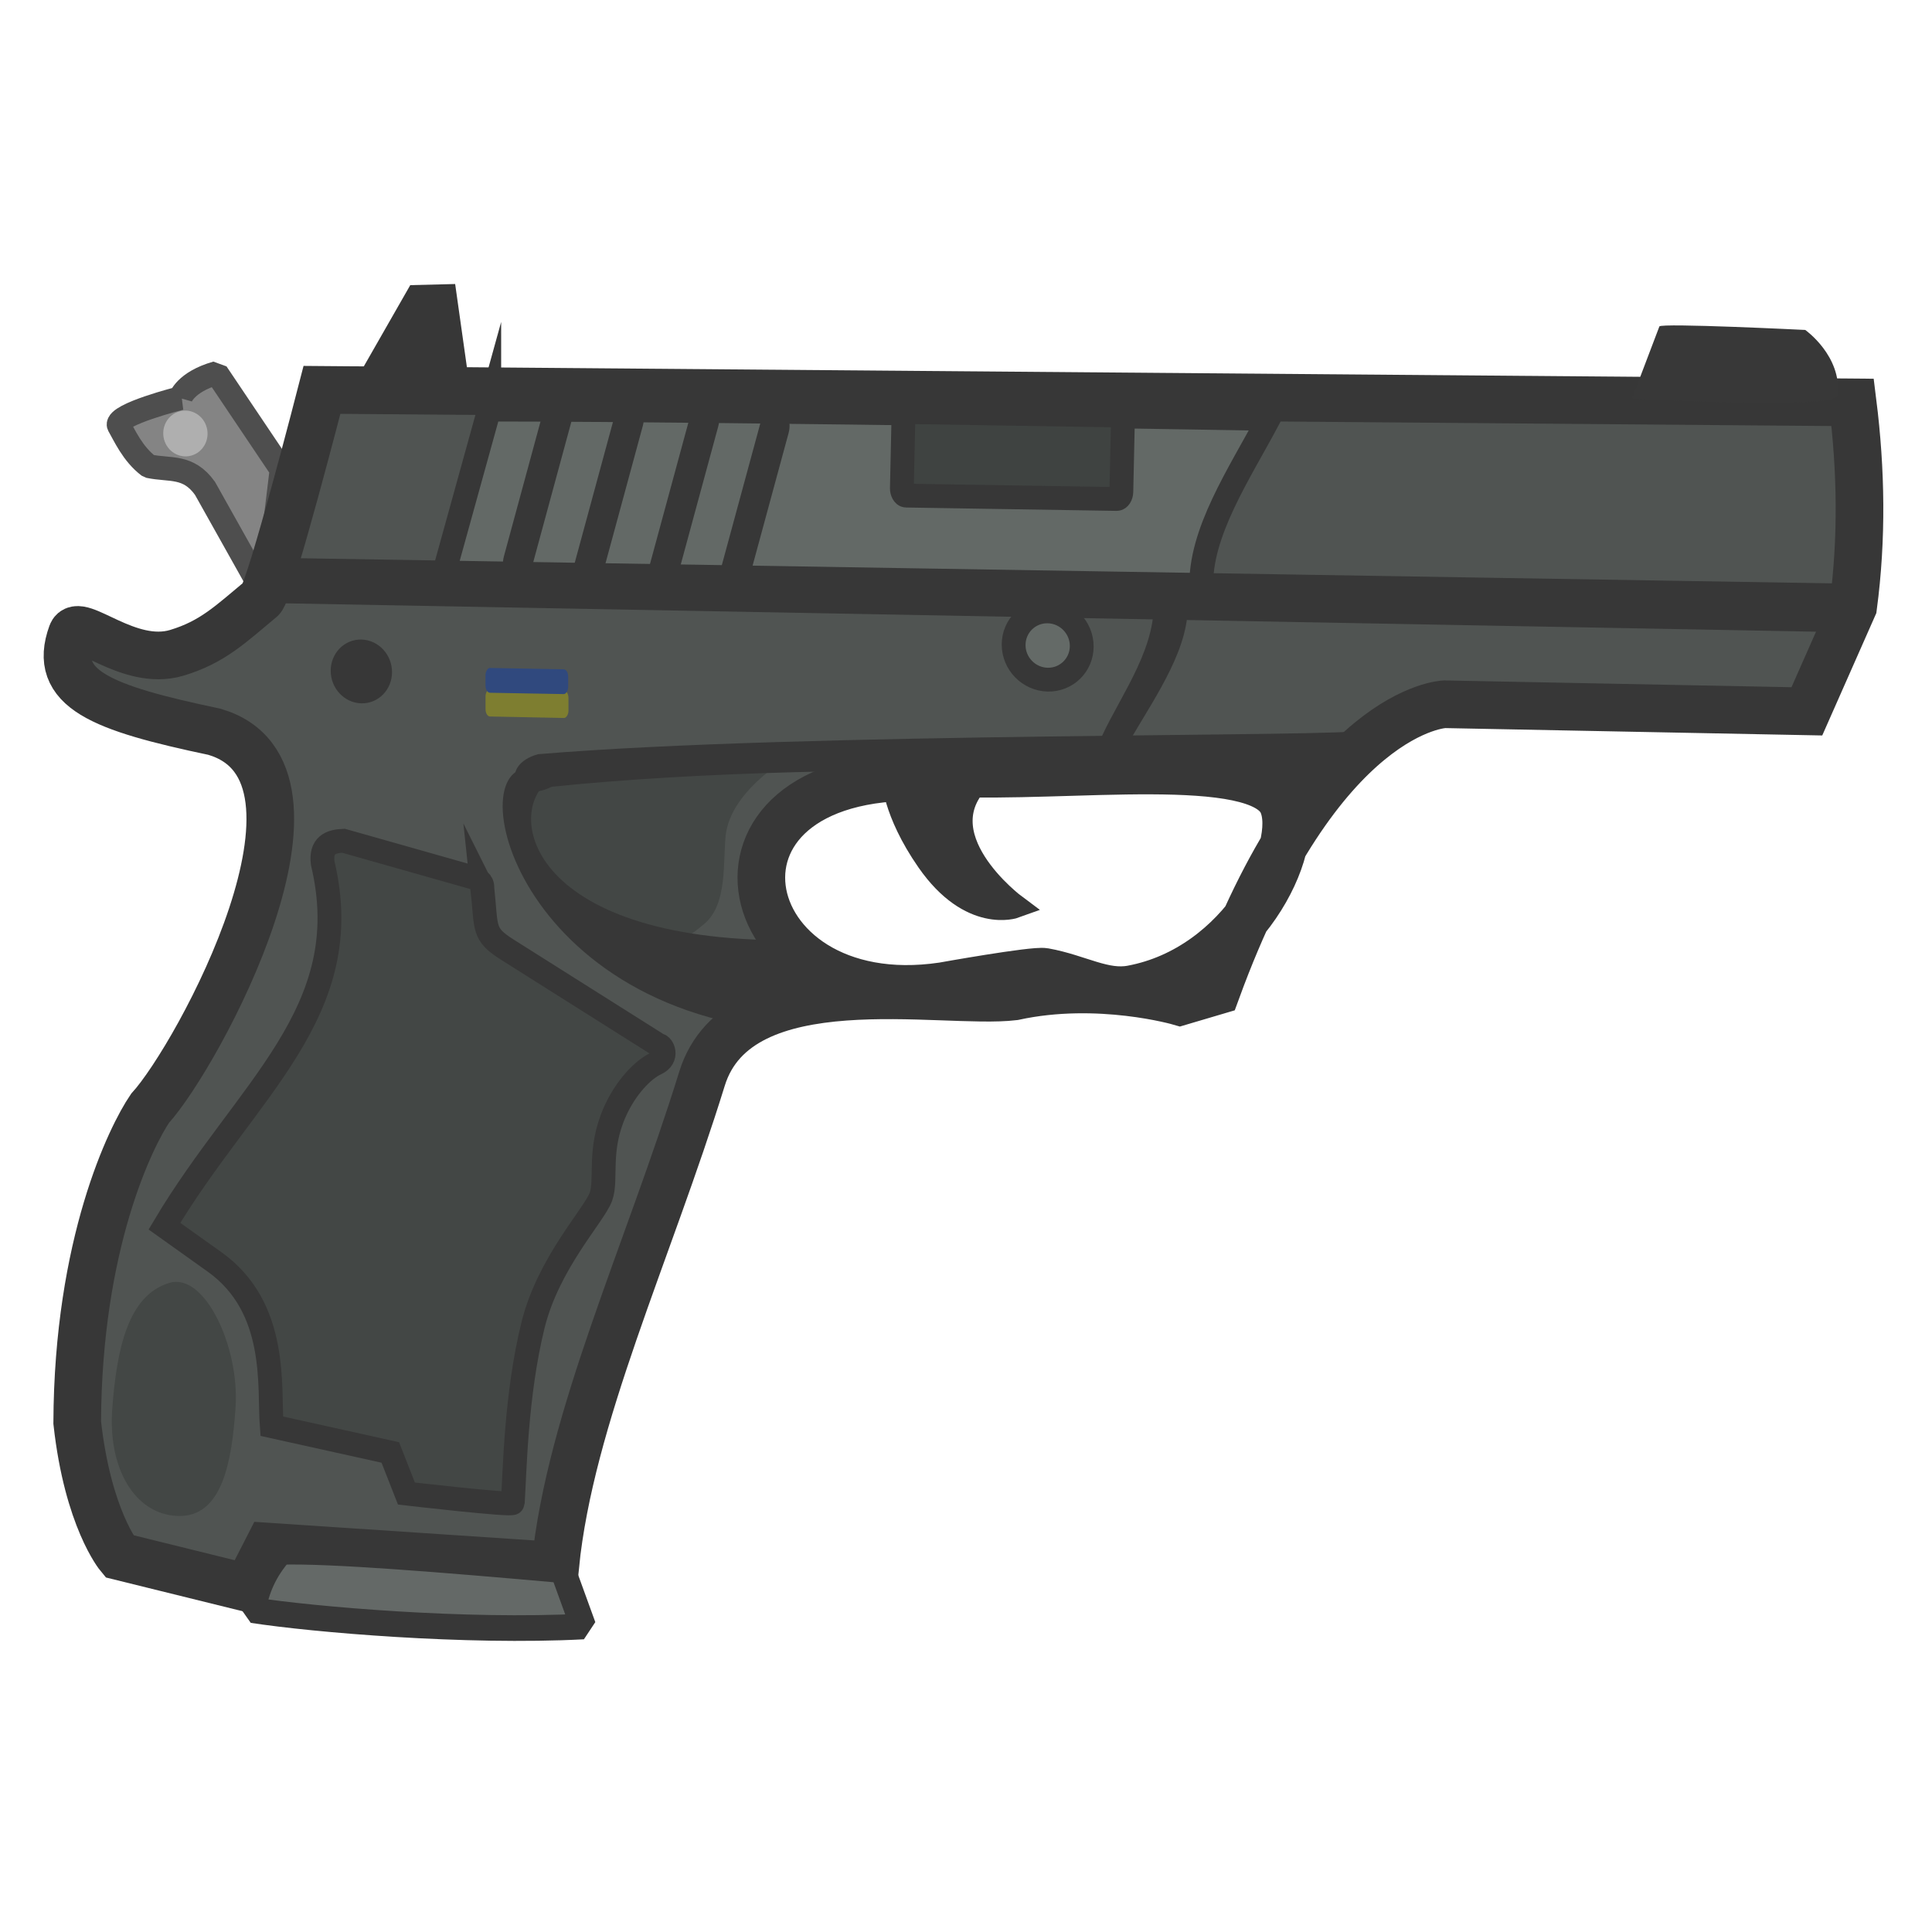 <?xml version="1.0" encoding="UTF-8" standalone="no"?>
<!-- Created with Inkscape (http://www.inkscape.org/) -->

<svg
   width="110"
   height="110"
   viewBox="0 0 29.104 29.104"
   version="1.1"
   id="svg1"
   xml:space="preserve"
   sodipodi:docname="fort_17.svg"
   inkscape:version="1.4 (86a8ad7, 2024-10-11)"
   xmlns:inkscape="http://www.inkscape.org/namespaces/inkscape"
   xmlns:sodipodi="http://sodipodi.sourceforge.net/DTD/sodipodi-0.dtd"
   xmlns="http://www.w3.org/2000/svg"
   xmlns:svg="http://www.w3.org/2000/svg"><sodipodi:namedview
     id="namedview1"
     pagecolor="#ffffff"
     bordercolor="#000000"
     borderopacity="0.25"
     inkscape:showpageshadow="2"
     inkscape:pageopacity="0"
     inkscape:pagecheckerboard="false"
     inkscape:deskcolor="#d1d1d1"
     inkscape:document-units="px"
     inkscape:zoom="4"
     inkscape:cx="29"
     inkscape:cy="61.375"
     inkscape:window-width="1920"
     inkscape:window-height="1009"
     inkscape:window-x="-8"
     inkscape:window-y="-8"
     inkscape:window-maximized="1"
     inkscape:current-layer="layer1"
     showgrid="false"
     showborder="false" /><defs
     id="defs1"><clipPath
       id="clip0_619_1202"><rect
         width="110"
         height="110"
         fill="#ffffff"
         id="rect56"
         x="0"
         y="0" /></clipPath><style
       id="style1">
      .cls-1, .cls-2 {
        stroke-width: 1.5px;
      }

      .cls-1, .cls-2, .cls-3, .cls-4, .cls-5 {
        stroke: #171717;
      }

      .cls-1, .cls-3 {
        fill: #474747;
      }

      .cls-2, .cls-6, .cls-5 {
        fill: #787878;
      }

      .cls-7 {
        fill: #ff3700;
      }

      .cls-8, .cls-4 {
        fill: #252525;
      }

      .cls-3, .cls-4, .cls-5 {
        stroke-width: 3px;
      }
    </style><clipPath
       id="clip0_619_1202-1"><rect
         width="110"
         height="110"
         fill="#ffffff"
         id="rect56-0"
         x="0"
         y="0" /></clipPath><style
       id="style1-0">
      .cls-1, .cls-2 {
        stroke-width: 1.5px;
      }

      .cls-1, .cls-2, .cls-3, .cls-4, .cls-5 {
        stroke: #171717;
      }

      .cls-1, .cls-3 {
        fill: #474747;
      }

      .cls-2, .cls-6, .cls-5 {
        fill: #787878;
      }

      .cls-7 {
        fill: #ff3700;
      }

      .cls-8, .cls-4 {
        fill: #252525;
      }

      .cls-3, .cls-4, .cls-5 {
        stroke-width: 3px;
      }
    </style><clipPath
       id="clip0_619_1202-0"><rect
         width="110"
         height="110"
         fill="#ffffff"
         id="rect56-1"
         x="0"
         y="0" /></clipPath><style
       id="style1-6">
      .cls-1, .cls-2 {
        stroke-width: 1.5px;
      }

      .cls-1, .cls-2, .cls-3, .cls-4, .cls-5 {
        stroke: #171717;
      }

      .cls-1, .cls-3 {
        fill: #474747;
      }

      .cls-2, .cls-6, .cls-5 {
        fill: #787878;
      }

      .cls-7 {
        fill: #ff3700;
      }

      .cls-8, .cls-4 {
        fill: #252525;
      }

      .cls-3, .cls-4, .cls-5 {
        stroke-width: 3px;
      }
    </style><clipPath
       id="clip0_619_1202-02"><rect
         width="110"
         height="110"
         fill="white"
         id="rect56-3" /></clipPath><clipPath
       id="clip0_619_1202-8"><rect
         width="110"
         height="110"
         fill="white"
         id="rect56-6" /></clipPath><style
       id="style1-7">
      .cls-1, .cls-2 {
        stroke-width: 1.5px;
      }

      .cls-1, .cls-2, .cls-3, .cls-4, .cls-5 {
        stroke: #171717;
      }

      .cls-1, .cls-3 {
        fill: #474747;
      }

      .cls-2, .cls-6, .cls-5 {
        fill: #787878;
      }

      .cls-7 {
        fill: #ff3700;
      }

      .cls-8, .cls-4 {
        fill: #252525;
      }

      .cls-3, .cls-4, .cls-5 {
        stroke-width: 3px;
      }
    </style><clipPath
       id="clip0_619_1202-1-5"><rect
         width="110"
         height="110"
         fill="white"
         id="rect56-0-9" /></clipPath><style
       id="style1-0-2">
      .cls-1, .cls-2 {
        stroke-width: 1.5px;
      }

      .cls-1, .cls-2, .cls-3, .cls-4, .cls-5 {
        stroke: #171717;
      }

      .cls-1, .cls-3 {
        fill: #474747;
      }

      .cls-2, .cls-6, .cls-5 {
        fill: #787878;
      }

      .cls-7 {
        fill: #ff3700;
      }

      .cls-8, .cls-4 {
        fill: #252525;
      }

      .cls-3, .cls-4, .cls-5 {
        stroke-width: 3px;
      }
    </style><clipPath
       id="clip0_619_1202-0-2"><rect
         width="110"
         height="110"
         fill="white"
         id="rect56-1-8" /></clipPath><style
       id="style1-6-9">
      .cls-1, .cls-2 {
        stroke-width: 1.5px;
      }

      .cls-1, .cls-2, .cls-3, .cls-4, .cls-5 {
        stroke: #171717;
      }

      .cls-1, .cls-3 {
        fill: #474747;
      }

      .cls-2, .cls-6, .cls-5 {
        fill: #787878;
      }

      .cls-7 {
        fill: #ff3700;
      }

      .cls-8, .cls-4 {
        fill: #252525;
      }

      .cls-3, .cls-4, .cls-5 {
        stroke-width: 3px;
      }
    </style><clipPath
       id="clip0_619_1202-86"><rect
         width="110"
         height="110"
         fill="white"
         id="rect56-7" /></clipPath></defs><g
     inkscape:label="Шар 1"
     inkscape:groupmode="layer"
     id="layer1"><g
       id="g1"
       transform="matrix(0.339,0,0,0.339,-22.571,-37.407)"><g
         id="layer7-7"
         inkscape:label="Шар 2" /><g
         id="layer8"
         inkscape:label="Шар 3" /><g
         inkscape:label="Шар 1"
         id="layer1-3"><g
           id="layer7-8"
           inkscape:label="Шар 2"
           transform="translate(-28.068,-39.331)" /><g
           id="layer8-3"
           inkscape:label="Шар 3"
           transform="translate(-28.068,-39.331)" /><path
           id="rect6"
           style="fill:#848484;fill-opacity:1;stroke:#4e4e4e;stroke-width:1.058;stroke-linecap:square;stroke-linejoin:bevel;stroke-miterlimit:0;stroke-dasharray:none;stroke-opacity:1"
           d="m 74.594,128.039 c 0,0 0.204,-0.716 1.614,-1.117 l 2.885,4.291 -0.687,5.679 -2.714,-4.843 c -0.744,-1.045 -1.549,-0.788 -2.498,-0.988 -0.723,-0.547 -1.084,-1.384 -1.34,-1.825 -0.102,-0.481 2.741,-1.197 2.741,-1.197 z"
           sodipodi:nodetypes="cccccccc" /><ellipse
           style="fill:#afafaf;fill-opacity:1;stroke:#5b5b5b;stroke-width:0;stroke-linecap:square;stroke-linejoin:bevel;stroke-miterlimit:0"
           id="path6"
           cx="39.17"
           cy="144.765"
           rx="0.985"
           ry="1.017"
           transform="matrix(0.964,-0.265,0.256,0.967,0,0)" /><path
           id="rect24-7"
           style="fill:#373737;fill-opacity:1;stroke:#373737;stroke-width:1.058;stroke-miterlimit:8;stroke-dasharray:none;stroke-opacity:1"
           d="m 106.28,144.898 c 0,0 0.015,1.483 1.548,3.69 1.905,2.742 3.86,2.029 3.86,2.029 0,0 -4.314,-3.204 -1.412,-5.813 z"
           sodipodi:nodetypes="csccc" /><path
           id="rect1-7"
           style="fill:#505452;fill-opacity:1;stroke:#373737;stroke-width:2.117;stroke-miterlimit:8;stroke-dasharray:none;stroke-opacity:1"
           d="m 148.907,128.226 c 0.378,3.024 0.425,6.048 0.024,9.072 l -2.058,4.657 -16.1,-0.315 c 0,0 -5.54,0.165 -10.134,12.737 l -1.63,0.482 c 0,0 -3.608,-1.052 -7.373,-0.233 -3.181,0.385 -12.241,-1.566 -13.858,3.648 -2.398,7.738 -5.86,15.064 -6.523,21.646 l -12.747,-0.847 -0.938,1.832 -5.69,-1.405 c 0,0 -1.393,-1.664 -1.868,-5.939 0.032,-7.975 2.395,-12.727 3.236,-13.964 2.117,-2.316 8.986,-14.949 2.858,-16.735 -5.043,-1.061 -7.222,-1.905 -6.332,-4.354 0.292,-0.803 2.499,1.497 4.666,0.846 1.589,-0.478 2.389,-1.272 3.749,-2.401 0.401,-0.333 2.7,-9.283 2.7,-9.283 z m -40.728,16.671 c -11.499,-0.664 -9.233,10.687 0.3,9.27 0,0 4.029,-0.722 4.508,-0.636 1.514,0.272 2.628,1.004 3.892,0.769 4.929,-0.917 7.57,-6.286 6.691,-8.267 -1.036,-2.333 -9.573,-1.081 -14.875,-1.343 z"
           sodipodi:nodetypes="cccccccsccccccssssccccssscc" /><path
           id="rect2-2"
           style="fill:#383838;fill-opacity:1;stroke:#2a0202;stroke-width:0;stroke-miterlimit:8"
           d="m 139.101,128.058 c 0,0 9.077,0.504 9.145,-0.142 0.185,-1.761 -1.445,-2.909 -1.445,-2.909 0,0 -6.426,-0.317 -6.482,-0.155 z"
           sodipodi:nodetypes="csccc" /><path
           id="rect3-4"
           style="fill:#434745;fill-opacity:1;stroke:#373737;stroke-width:1.058;stroke-miterlimit:8;stroke-dasharray:none;stroke-opacity:1"
           d="m 88.015,149.805 c 0.014,-0.283 -0.193,-0.401 -0.452,-0.479 l -5.721,-1.621 c -0.576,0.026 -1.021,0.201 -0.92,1 1.575,6.613 -3.418,10.055 -7.034,16.128 l 2.225,1.586 c 2.858,2.037 2.411,5.575 2.543,7.302 l 5.269,1.167 0.717,1.826 c 0,0 4.717,0.547 4.725,0.419 0.09,-1.333 0.13,-4.79 0.9,-7.903 0.687,-2.775 2.715,-4.879 3.016,-5.703 0.284,-0.779 -0.147,-2.076 0.633,-3.803 0.475,-1.05 1.219,-1.843 1.822,-2.123 0.554,-0.256 0.292,-0.819 0.102,-0.819 l -6.691,-4.222 c -1.142,-0.721 -0.936,-0.916 -1.135,-2.757 z"
           sodipodi:nodetypes="cccccscccssssscsc" /><path
           id="rect4-3"
           style="fill:#636966;fill-opacity:1;stroke:#373737;stroke-width:1.058;stroke-miterlimit:8;stroke-dasharray:none;stroke-opacity:1"
           d="m 88.322,128.544 -2.1,7.584 33.742,0.348 c -0.084,-2.454 1.677,-5.051 2.989,-7.518 0,0 -23.115,-0.398 -34.631,-0.413 z"
           sodipodi:nodetypes="ccccc" /><path
           id="rect5-8"
           style="fill:#373737;fill-opacity:1;stroke:#373737;stroke-width:0;stroke-miterlimit:8;stroke-dasharray:none;stroke-opacity:1"
           d="m 79.398,135.143 c -0.115,0.581 -0.069,1.419 -1.078,1.995 l 70.038,1.298 0.632,-2.151 z"
           sodipodi:nodetypes="ccccc" /><path
           id="rect25-5"
           style="fill:#434745;fill-opacity:1;stroke:#4f4f4f;stroke-width:0;stroke-miterlimit:8"
           d="m 89.844,146.285 c -1.231,6.705 7.21,5.617 7.21,5.617 0,0 0.014,0.199 0.851,-0.526 1.002,-0.868 0.8,-2.715 0.922,-3.893 0.218,-2.116 3.107,-3.671 3.107,-3.671 -1.798,0.046 -11.389,-1.345 -12.09,2.474 z"
           sodipodi:nodetypes="scsscs" /><path
           id="path26-2"
           style="fill:#373737;fill-opacity:1;stroke:#373737;stroke-width:0;stroke-miterlimit:8;stroke-opacity:1"
           d="m 84.812,123.016 -2.46,4.302 5.071,0.011 -0.616,-4.363 z"
           sodipodi:nodetypes="ccccc" /><path
           id="rect5-9-6-2"
           style="fill:#373737;fill-opacity:1;stroke:#2a0202;stroke-width:0;stroke-miterlimit:8;stroke-dasharray:none"
           d="m 91.215,144.885 c -2.236,1.107 -1.639,7.113 9.898,7.238 2.955,0.386 2.587,2.739 -1.455,3.79 -11.569,-2.144 -12.749,-13.708 -8.443,-11.028 z"
           sodipodi:nodetypes="cccc" /><path
           id="rect5-9-1"
           style="fill:#373737;fill-opacity:1;stroke:#2a0202;stroke-width:0;stroke-miterlimit:8;stroke-dasharray:none"
           d="m 90.488,143.86 c -1.747,0.481 -1.097,2.29 0.61,1.447 13.048,-1.356 33.616,-0.569 33.616,0.308 l 2.344,-2.818 c -0.106,0.308 -24.773,0.072 -36.571,1.063 z"
           sodipodi:nodetypes="ccccc" /><path
           id="rect26-7"
           style="fill:#373737;stroke:#373737;stroke-width:0;stroke-miterlimit:8"
           d="m 119.334,137.783 -1.494,-0.224 c -0.177,2.249 -1.918,4.327 -2.594,6.224 l 1.185,0.098 c 1.047,-1.926 2.669,-4.056 2.903,-6.097 z"
           sodipodi:nodetypes="ccccc" /><ellipse
           style="fill:#646a67;fill-opacity:1;stroke:#373737;stroke-width:1.058;stroke-miterlimit:8;stroke-dasharray:none;stroke-opacity:1"
           id="path29-9-2"
           cx="-113.137"
           cy="136.654"
           rx="1.513"
           ry="1.517"
           transform="matrix(-1,-0.021,0,1,0,0)" /><rect
           style="fill:#5a5a5a;fill-opacity:1;stroke:#373737;stroke-width:1.063;stroke-miterlimit:8;stroke-dasharray:none;stroke-opacity:1"
           id="rect29-85-8"
           width="0.274"
           height="7.589"
           x="-129.514"
           y="81.369"
           rx="0.2"
           ry="0.317"
           transform="matrix(-0.922,-0.388,-0.262,0.965,0,0)" /><rect
           style="fill:#5a5a5a;fill-opacity:1;stroke:#373737;stroke-width:1.063;stroke-miterlimit:8;stroke-dasharray:none;stroke-opacity:1"
           id="rect29-85-7-4"
           width="0.274"
           height="7.589"
           x="-132.635"
           y="80.431"
           rx="0.2"
           ry="0.317"
           transform="matrix(-0.922,-0.388,-0.262,0.965,0,0)" /><ellipse
           style="fill:#373737;fill-opacity:1;stroke:#373737;stroke-width:0.945;stroke-miterlimit:8;stroke-dasharray:none;stroke-opacity:1"
           id="path30-3"
           cx="-82.639"
           cy="138.364"
           rx="0.89"
           ry="0.945"
           transform="matrix(-1,-0.022,0,1,0,0)" /><rect
           style="fill:#5a5a5a;fill-opacity:1;stroke:#373737;stroke-width:1.063;stroke-miterlimit:8;stroke-dasharray:none;stroke-opacity:1"
           id="rect29-85-1-5"
           width="0.274"
           height="7.589"
           x="-126.245"
           y="82.671"
           rx="0.2"
           ry="0.317"
           transform="matrix(-0.922,-0.388,-0.262,0.965,0,0)" /><rect
           style="fill:#5a5a5a;fill-opacity:1;stroke:#373737;stroke-width:1.063;stroke-miterlimit:8;stroke-dasharray:none;stroke-opacity:1"
           id="rect29-85-5-2"
           width="0.274"
           height="7.589"
           x="-123.106"
           y="83.517"
           rx="0.2"
           ry="0.317"
           transform="matrix(-0.922,-0.388,-0.262,0.965,0,0)" /><rect
           style="fill:#7e7e30;fill-opacity:1;stroke:#373737;stroke-width:0;stroke-miterlimit:8;stroke-dasharray:none;stroke-opacity:1"
           id="rect30-8"
           width="3.685"
           height="1.216"
           x="-91.842"
           y="139.201"
           rx="0.198"
           ry="0.321"
           transform="matrix(-1,-0.02,0,1,0,0)" /><rect
           style="fill:#30497e;fill-opacity:1;stroke:#373737;stroke-width:0;stroke-miterlimit:8;stroke-dasharray:none;stroke-opacity:1"
           id="rect30-1-4"
           width="3.674"
           height="1.102"
           x="-91.829"
           y="138.437"
           rx="0.198"
           ry="0.321"
           transform="matrix(-1,-0.018,0,1,0,0)" /><rect
           style="fill:#3f4341;fill-opacity:1;stroke:#373737;stroke-width:1.058;stroke-miterlimit:8;stroke-dasharray:none;stroke-opacity:1"
           id="rect31-9"
           width="9.753"
           height="3.711"
           x="109.524"
           y="126.902"
           rx="0.197"
           ry="0.321"
           transform="matrix(1,0.016,-0.022,1,0,0)" /><path
           id="path1"
           style="fill:#434745;stroke:#5b5b5b;stroke-width:0;stroke-linecap:square;stroke-linejoin:bevel;stroke-miterlimit:0"
           d="m 77.048,172.896 c -0.161,2.325 -0.562,4.893 -2.573,4.814 -1.944,-0.077 -3.103,-2.171 -2.905,-4.775 0.197,-2.604 0.683,-5.033 2.543,-5.584 1.567,-0.465 3.122,2.855 2.935,5.546 z"
           sodipodi:nodetypes="sssss" /><path
           id="rect7"
           style="fill:#646967;fill-opacity:1;stroke:#373737;stroke-width:1.14;stroke-linecap:square;stroke-linejoin:bevel;stroke-miterlimit:0;stroke-dasharray:none;stroke-opacity:1"
           d="m 79.052,179.304 c 2.258,-0.065 7.226,0.345 12.538,0.815 l 0.909,2.503 c -5.241,0.273 -11.985,-0.309 -14.688,-0.725 0.183,-0.953 0.499,-1.743 1.241,-2.594 z"
           sodipodi:nodetypes="ccccc" /><g
           id="layer10-9"
           inkscape:label="Шар 4"
           transform="translate(-28.068,-39.331)" /></g><g
         id="layer10-6"
         inkscape:label="Шар 4" /></g></g></svg>

